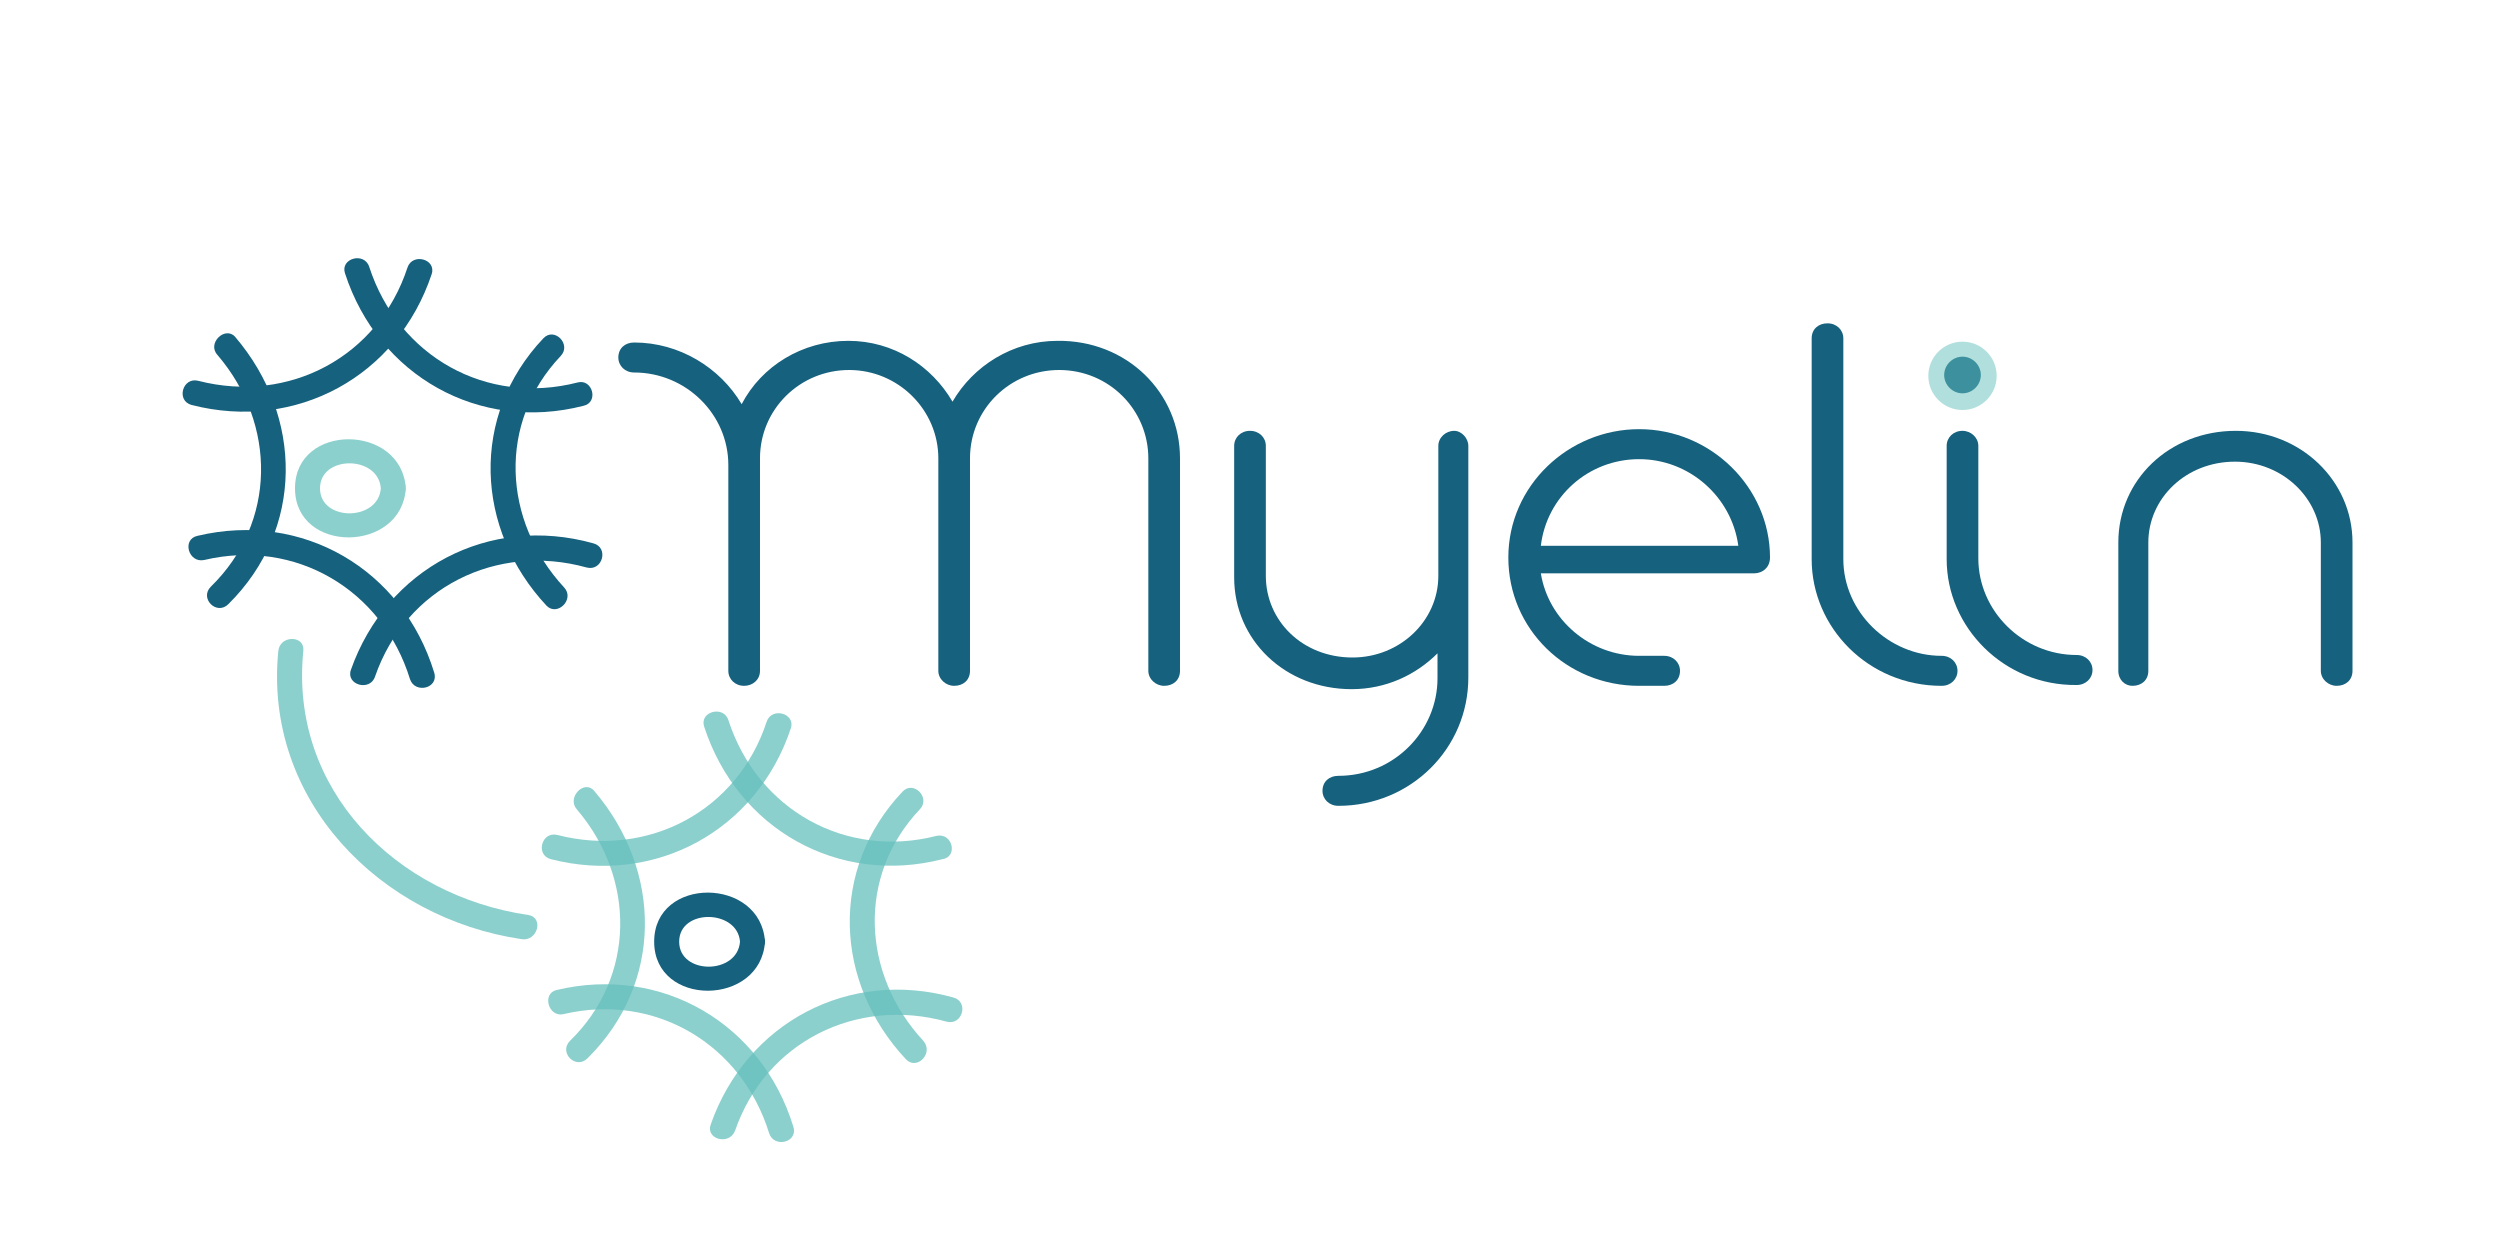 <?xml version="1.0" encoding="utf-8"?>
<!-- Generator: Adobe Illustrator 21.1.0, SVG Export Plug-In . SVG Version: 6.00 Build 0)  -->
<svg version="1.1" id="Layer_1" xmlns="http://www.w3.org/2000/svg" xmlns:xlink="http://www.w3.org/1999/xlink" x="0px" y="0px"
	 viewBox="0 0 300 150" style="enable-background:new 0 0 300 150;" xml:space="preserve">
<style type="text/css">
	.st0{fill:none;stroke:#16617E;stroke-width:4;stroke-miterlimit:10;}
	.st1{clip-path:url(#SVGID_2_);}
	.st2{clip-path:url(#SVGID_4_);enable-background:new    ;}
	.st3{clip-path:url(#SVGID_6_);}
	.st4{clip-path:url(#SVGID_8_);fill:#16617E;}
	.st5{opacity:0.5;clip-path:url(#SVGID_10_);enable-background:new    ;}
	.st6{clip-path:url(#SVGID_12_);}
	.st7{opacity:0.5;clip-path:url(#SVGID_16_);enable-background:new    ;}
	.st8{opacity:0.5;clip-path:url(#SVGID_22_);enable-background:new    ;}
	.st9{clip-path:url(#SVGID_24_);}
	.st10{opacity:0.5;clip-path:url(#SVGID_28_);enable-background:new    ;}
	.st11{opacity:0.5;clip-path:url(#SVGID_34_);enable-background:new    ;}
	.st12{clip-path:url(#SVGID_36_);}
	.st13{fill:#16617E;}
	.st14{opacity:0.75;}
	.st15{fill:#65C0BD;}
	.st16{opacity:0.5;fill:#65C0BD;}
</style>
<path class="st0" d="M267.6,71.5"/>
<path class="st0" d="M41.7,63.9"/>
<g>
	<defs>
		<rect id="SVGID_1_" x="-35" y="-74" width="429" height="281.6"/>
	</defs>
	<clipPath id="SVGID_2_">
		<use xlink:href="#SVGID_1_"  style="overflow:visible;"/>
	</clipPath>
	<g class="st1">
		<defs>
			<rect id="SVGID_3_" x="-35" y="-74" width="429" height="281.6"/>
		</defs>
		<clipPath id="SVGID_4_">
			<use xlink:href="#SVGID_3_"  style="overflow:visible;"/>
		</clipPath>
		<g class="st2">
			<g>
				<defs>
					<rect id="SVGID_5_" x="-35" y="-74" width="429" height="281.6"/>
				</defs>
				<clipPath id="SVGID_6_">
					<use xlink:href="#SVGID_5_"  style="overflow:visible;"/>
				</clipPath>
				<g class="st3">
					<defs>
						<rect id="SVGID_7_" x="74.2" y="36.5" width="210.5" height="60.6"/>
					</defs>
					<clipPath id="SVGID_8_">
						<use xlink:href="#SVGID_7_"  style="overflow:visible;"/>
					</clipPath>
					<path class="st4" d="M141.6,55v25.5c0,1.1-0.8,1.8-1.9,1.8c-1,0-1.9-0.8-1.9-1.8V55c0-5.8-4.7-10.6-10.7-10.6
						c-5.9,0-10.7,4.7-10.7,10.6v25.5c0,1.1-0.8,1.8-1.9,1.8c-1,0-1.9-0.8-1.9-1.8V55c0-5.8-4.8-10.6-10.7-10.6
						c-5.9,0-10.7,4.7-10.7,10.6v25.5c0,1.1-0.9,1.8-1.9,1.8c-1.1,0-1.9-0.8-1.9-1.8V55.8c0-6.1-5.1-11.1-11.3-11.1
						c-1.1,0-1.9-0.8-1.9-1.8c0-1.1,0.8-1.8,1.9-1.8c5.4,0,10.3,3,12.9,7.4c2.4-4.6,7.3-7.6,12.8-7.6c5.4,0,10,3,12.5,7.3
						c2.5-4.3,7.2-7.3,12.6-7.3C135.2,40.8,141.6,47.1,141.6,55"/>
					<path class="st4" d="M176.2,53.5v27.8c0,8.5-6.9,15.4-15.6,15.4c-1.1,0-1.9-0.8-1.9-1.8c0-1.1,0.8-1.8,1.9-1.8
						c6.7,0,11.9-5.4,11.9-11.7v-3c-2.6,2.6-6.2,4.3-10.3,4.3c-8,0-14.1-5.9-14.1-13.4V53.5c0-1,0.8-1.8,1.9-1.8
						c1.1,0,1.9,0.8,1.9,1.8v15.6c0,5.4,4.4,9.8,10.4,9.8c5.7,0,10.3-4.4,10.3-9.8V53.5c0-1,0.9-1.8,1.9-1.8
						C175.4,51.7,176.2,52.6,176.2,53.5"/>
					<path class="st4" d="M210.5,68.8h-25.6c0.9,5.6,5.9,9.9,11.8,9.9h3c1.1,0,1.9,0.8,1.9,1.8c0,1.1-0.8,1.8-1.9,1.8h-3
						c-8.7,0-15.7-6.8-15.7-15.4c0-8.6,7.2-15.4,15.7-15.4c8.6,0,15.7,7,15.7,15.4C212.4,68.1,211.5,68.8,210.5,68.8 M184.9,65.5
						h23.7c-0.8-5.9-5.9-10.4-11.9-10.4C190.6,55.1,185.6,59.6,184.9,65.5"/>
					<path class="st4" d="M217.4,67.1V40.6c0-1.1,0.8-1.8,1.9-1.8c1.1,0,1.9,0.8,1.9,1.8v26.5c0,6.3,5.4,11.6,11.8,11.6
						c1.1,0,1.9,0.8,1.9,1.8s-0.8,1.8-1.9,1.8C224.2,82.3,217.4,75.3,217.4,67.1"/>
					<path class="st4" d="M233.3,45c0-1.2,1-2.2,2.2-2.2c1.2,0,2.2,1,2.2,2.2s-1,2.2-2.2,2.2C234.3,47.2,233.3,46.2,233.3,45
						 M233.6,67.1V53.5c0-1,0.8-1.8,1.9-1.8c1,0,1.9,0.8,1.9,1.8v13.5c0,6.3,5.3,11.6,11.8,11.6c1.1,0,1.9,0.8,1.9,1.8
						s-0.8,1.8-1.9,1.8C240.5,82.3,233.6,75.3,233.6,67.1"/>
					<path class="st4" d="M254.2,80.5V65.1c0-7.5,6.1-13.4,14.1-13.4c7.8,0,14,6,14,13.4v15.4c0,1.1-0.8,1.8-1.9,1.8
						c-1,0-1.9-0.8-1.9-1.8V65.1c0-5.3-4.6-9.7-10.3-9.7c-5.9,0-10.4,4.4-10.4,9.7v15.4c0,1.1-0.8,1.8-1.9,1.8
						C255,82.3,254.2,81.6,254.2,80.5"/>
				</g>
				<g class="st3">
					<defs>
						<rect id="SVGID_9_" x="74.2" y="36.5" width="210.5" height="60.6"/>
					</defs>
					<clipPath id="SVGID_10_">
						<use xlink:href="#SVGID_9_"  style="overflow:visible;"/>
					</clipPath>
					<g class="st5">
						<g>
							<defs>
								<rect id="SVGID_11_" x="84.2" y="68.8" width="9.9" height="18.6"/>
							</defs>
							<clipPath id="SVGID_12_">
								<use xlink:href="#SVGID_11_"  style="overflow:visible;"/>
							</clipPath>
							<g class="st6">
								<defs>
									<rect id="SVGID_13_" x="84.9" y="69.5" width="8.4" height="17.7"/>
								</defs>
								<clipPath id="SVGID_14_">
									<use xlink:href="#SVGID_13_"  style="overflow:visible;"/>
								</clipPath>
							</g>
						</g>
					</g>
				</g>
				<g class="st3">
					<defs>
						<rect id="SVGID_15_" x="74.2" y="36.5" width="210.5" height="60.6"/>
					</defs>
					<clipPath id="SVGID_16_">
						<use xlink:href="#SVGID_15_"  style="overflow:visible;"/>
					</clipPath>
					<g class="st7">
						<g>
							<g>
								<defs>
									<rect id="SVGID_17_" x="145.7" y="48.4" width="8.4" height="17.7"/>
								</defs>
								<clipPath id="SVGID_18_">
									<use xlink:href="#SVGID_17_"  style="overflow:visible;"/>
								</clipPath>
							</g>
						</g>
					</g>
				</g>
				<g class="st3">
					<defs>
						<rect id="SVGID_19_" x="74.2" y="36.5" width="210.5" height="60.6"/>
					</defs>
					<clipPath id="SVGID_20_">
						<use xlink:href="#SVGID_19_"  style="overflow:visible;"/>
					</clipPath>
				</g>
				<g class="st3">
					<defs>
						<rect id="SVGID_21_" x="74.2" y="36.5" width="210.5" height="60.6"/>
					</defs>
					<clipPath id="SVGID_22_">
						<use xlink:href="#SVGID_21_"  style="overflow:visible;"/>
					</clipPath>
					<g class="st8">
						<g>
							<defs>
								<rect id="SVGID_23_" x="275.8" y="66.8" width="8.9" height="18.6"/>
							</defs>
							<clipPath id="SVGID_24_">
								<use xlink:href="#SVGID_23_"  style="overflow:visible;"/>
							</clipPath>
							<g class="st9">
								<defs>
									<rect id="SVGID_25_" x="276" y="67" width="8.4" height="17.7"/>
								</defs>
								<clipPath id="SVGID_26_">
									<use xlink:href="#SVGID_25_"  style="overflow:visible;"/>
								</clipPath>
							</g>
						</g>
					</g>
				</g>
				<g class="st3">
					<defs>
						<rect id="SVGID_27_" x="74.2" y="36.5" width="210.5" height="60.6"/>
					</defs>
					<clipPath id="SVGID_28_">
						<use xlink:href="#SVGID_27_"  style="overflow:visible;"/>
					</clipPath>
					<g class="st10">
						<g>
							<defs>
								<rect id="SVGID_29_" x="134.8" y="68.8" width="9.9" height="18.6"/>
							</defs>
							<clipPath id="SVGID_30_">
								<use xlink:href="#SVGID_29_"  style="overflow:visible;"/>
							</clipPath>
						</g>
					</g>
				</g>
				<g class="st3">
					<defs>
						<rect id="SVGID_31_" x="74.2" y="36.5" width="210.5" height="60.6"/>
					</defs>
					<clipPath id="SVGID_32_">
						<use xlink:href="#SVGID_31_"  style="overflow:visible;"/>
					</clipPath>
				</g>
				<g class="st3">
					<defs>
						<rect id="SVGID_33_" x="74.2" y="38.5" width="210.5" height="60.6"/>
					</defs>
					<clipPath id="SVGID_34_">
						<use xlink:href="#SVGID_33_"  style="overflow:visible;"/>
					</clipPath>
					<g class="st11">
						<g>
							<defs>
								<rect id="SVGID_35_" x="187.4" y="62.9" width="18.9" height="8.8"/>
							</defs>
							<clipPath id="SVGID_36_">
								<use xlink:href="#SVGID_35_"  style="overflow:visible;"/>
							</clipPath>
							<g class="st12">
								<defs>
									<rect id="SVGID_37_" x="187.6" y="63.4" width="18" height="8.3"/>
								</defs>
								<clipPath id="SVGID_38_">
									<use xlink:href="#SVGID_37_"  style="overflow:visible;"/>
								</clipPath>
							</g>
						</g>
					</g>
				</g>
			</g>
		</g>
	</g>
</g>
<path class="st0" d="M61.6,65.1"/>
<g>
	<g>
		<path class="st13" d="M26.1,42.6c7.1,8.3,7.1,20.1-0.8,27.8c-1.4,1.4,0.7,3.5,2.1,2.1c9.1-9,9-22.5,0.8-32.1
			C27,39.1,24.8,41.2,26.1,42.6L26.1,42.6z"/>
	</g>
</g>
<g>
	<g>
		<path class="st13" d="M69.3,45.9c-10.9,2.8-21.5-3.1-25-13.9c-0.6-1.8-3.5-1-2.9,0.8c4,12.3,16.1,19.1,28.6,15.9
			C71.9,48.3,71.1,45.4,69.3,45.9L69.3,45.9z"/>
	</g>
</g>
<g>
	<g>
		<path class="st13" d="M48.9,32.1c-3.5,10.7-14.2,16.4-25.1,13.6c-1.9-0.5-2.7,2.4-0.8,2.9c12.5,3.2,24.7-3.4,28.8-15.7
			C52.4,31.1,49.5,30.3,48.9,32.1L48.9,32.1z"/>
	</g>
</g>
<g>
	<g>
		<path class="st13" d="M45,81.2c3.7-10.7,14.6-16.1,25.4-13.1c1.9,0.5,2.7-2.4,0.8-2.9c-12.5-3.5-24.8,3-29.1,15.2
			C41.5,82.2,44.4,83,45,81.2L45,81.2z"/>
	</g>
</g>
<g class="st14">
	<g>
		<path class="st15" d="M45.7,58.6c-0.3,4-7.3,4-7.3,0S45.4,54.6,45.7,58.6c0.1,1.9,3.1,1.9,3,0c-0.5-7.8-13.3-7.9-13.3,0
			c0,7.9,12.8,7.8,13.3,0C48.8,56.6,45.8,56.6,45.7,58.6z"/>
	</g>
</g>
<g>
	<g>
		<path class="st13" d="M67.7,70.5c-7.4-8-8-19.8-0.4-27.8c1.3-1.4-0.8-3.5-2.1-2.1c-8.8,9.3-8.2,22.9,0.4,32.1
			C66.9,74,69,71.9,67.7,70.5L67.7,70.5z"/>
	</g>
</g>
<g>
	<g>
		<path class="st13" d="M24.5,67.2c11-2.6,21.4,3.6,24.7,14.3c0.6,1.8,3.5,1.1,2.9-0.8c-3.8-12.4-15.8-19.4-28.4-16.4
			C21.8,64.7,22.6,67.6,24.5,67.2L24.5,67.2z"/>
	</g>
</g>
<path class="st0" d="M79.8,123.4"/>
<path class="st0" d="M99.7,124.6"/>
<g class="st14">
	<g>
		<path class="st15" d="M69.2,97.1c7.1,8.3,7.1,20.1-0.8,27.8c-1.4,1.4,0.7,3.5,2.1,2.1c9.1-9,9-22.5,0.8-32.1
			C70.1,93.5,68,95.7,69.2,97.1L69.2,97.1z"/>
	</g>
</g>
<g class="st14">
	<g>
		<path class="st15" d="M112.4,100.3c-10.9,2.8-21.5-3.1-25-13.9c-0.6-1.8-3.5-1-2.9,0.8c4,12.3,16.1,19.1,28.6,15.9
			C115,102.8,114.3,99.9,112.4,100.3L112.4,100.3z"/>
	</g>
</g>
<g class="st14">
	<g>
		<path class="st15" d="M92,86.6c-3.5,10.7-14.2,16.4-25.1,13.6c-1.9-0.5-2.7,2.4-0.8,2.9c12.5,3.2,24.7-3.4,28.8-15.7
			C95.5,85.6,92.6,84.8,92,86.6L92,86.6z"/>
	</g>
</g>
<g class="st14">
	<g>
		<path class="st15" d="M88.2,135.7c3.7-10.7,14.6-16.1,25.4-13.1c1.9,0.5,2.7-2.4,0.8-2.9c-12.5-3.5-24.8,3-29.1,15.2
			C84.6,136.7,87.5,137.5,88.2,135.7L88.2,135.7z"/>
	</g>
</g>
<g>
	<g>
		<path class="st13" d="M88.8,113c-0.3,4-7.3,4-7.3,0S88.5,109.1,88.8,113c0.1,1.9,3.1,1.9,3,0c-0.5-7.8-13.3-7.9-13.3,0
			c0,7.9,12.8,7.8,13.3,0C91.9,111.1,88.9,111.1,88.8,113z"/>
	</g>
</g>
<g class="st14">
	<g>
		<path class="st15" d="M110.8,124.9c-7.4-8-8-19.8-0.4-27.8c1.3-1.4-0.8-3.5-2.1-2.1c-8.8,9.3-8.2,22.9,0.4,32.1
			C110,128.5,112.1,126.4,110.8,124.9L110.8,124.9z"/>
	</g>
</g>
<g class="st14">
	<g>
		<path class="st15" d="M67.6,121.7c11-2.6,21.4,3.6,24.7,14.3c0.6,1.8,3.5,1.1,2.9-0.8c-3.8-12.4-15.8-19.4-28.4-16.4
			C65,119.2,65.8,122.1,67.6,121.7L67.6,121.7z"/>
	</g>
</g>
<g class="st14">
	<g>
		<path class="st15" d="M63.4,109.8c-15.8-2.3-28.7-15-27-31.7c0.2-1.9-2.8-1.9-3,0c-1.8,17.9,12.2,32.1,29.2,34.6
			C64.5,113,65.3,110.1,63.4,109.8L63.4,109.8z"/>
	</g>
</g>
<circle class="st16" cx="235.5" cy="45.1" r="4.1"/>
<path class="st0" d="M184.7,151.9"/>
<path class="st0" d="M204.6,153.1"/>
</svg>
